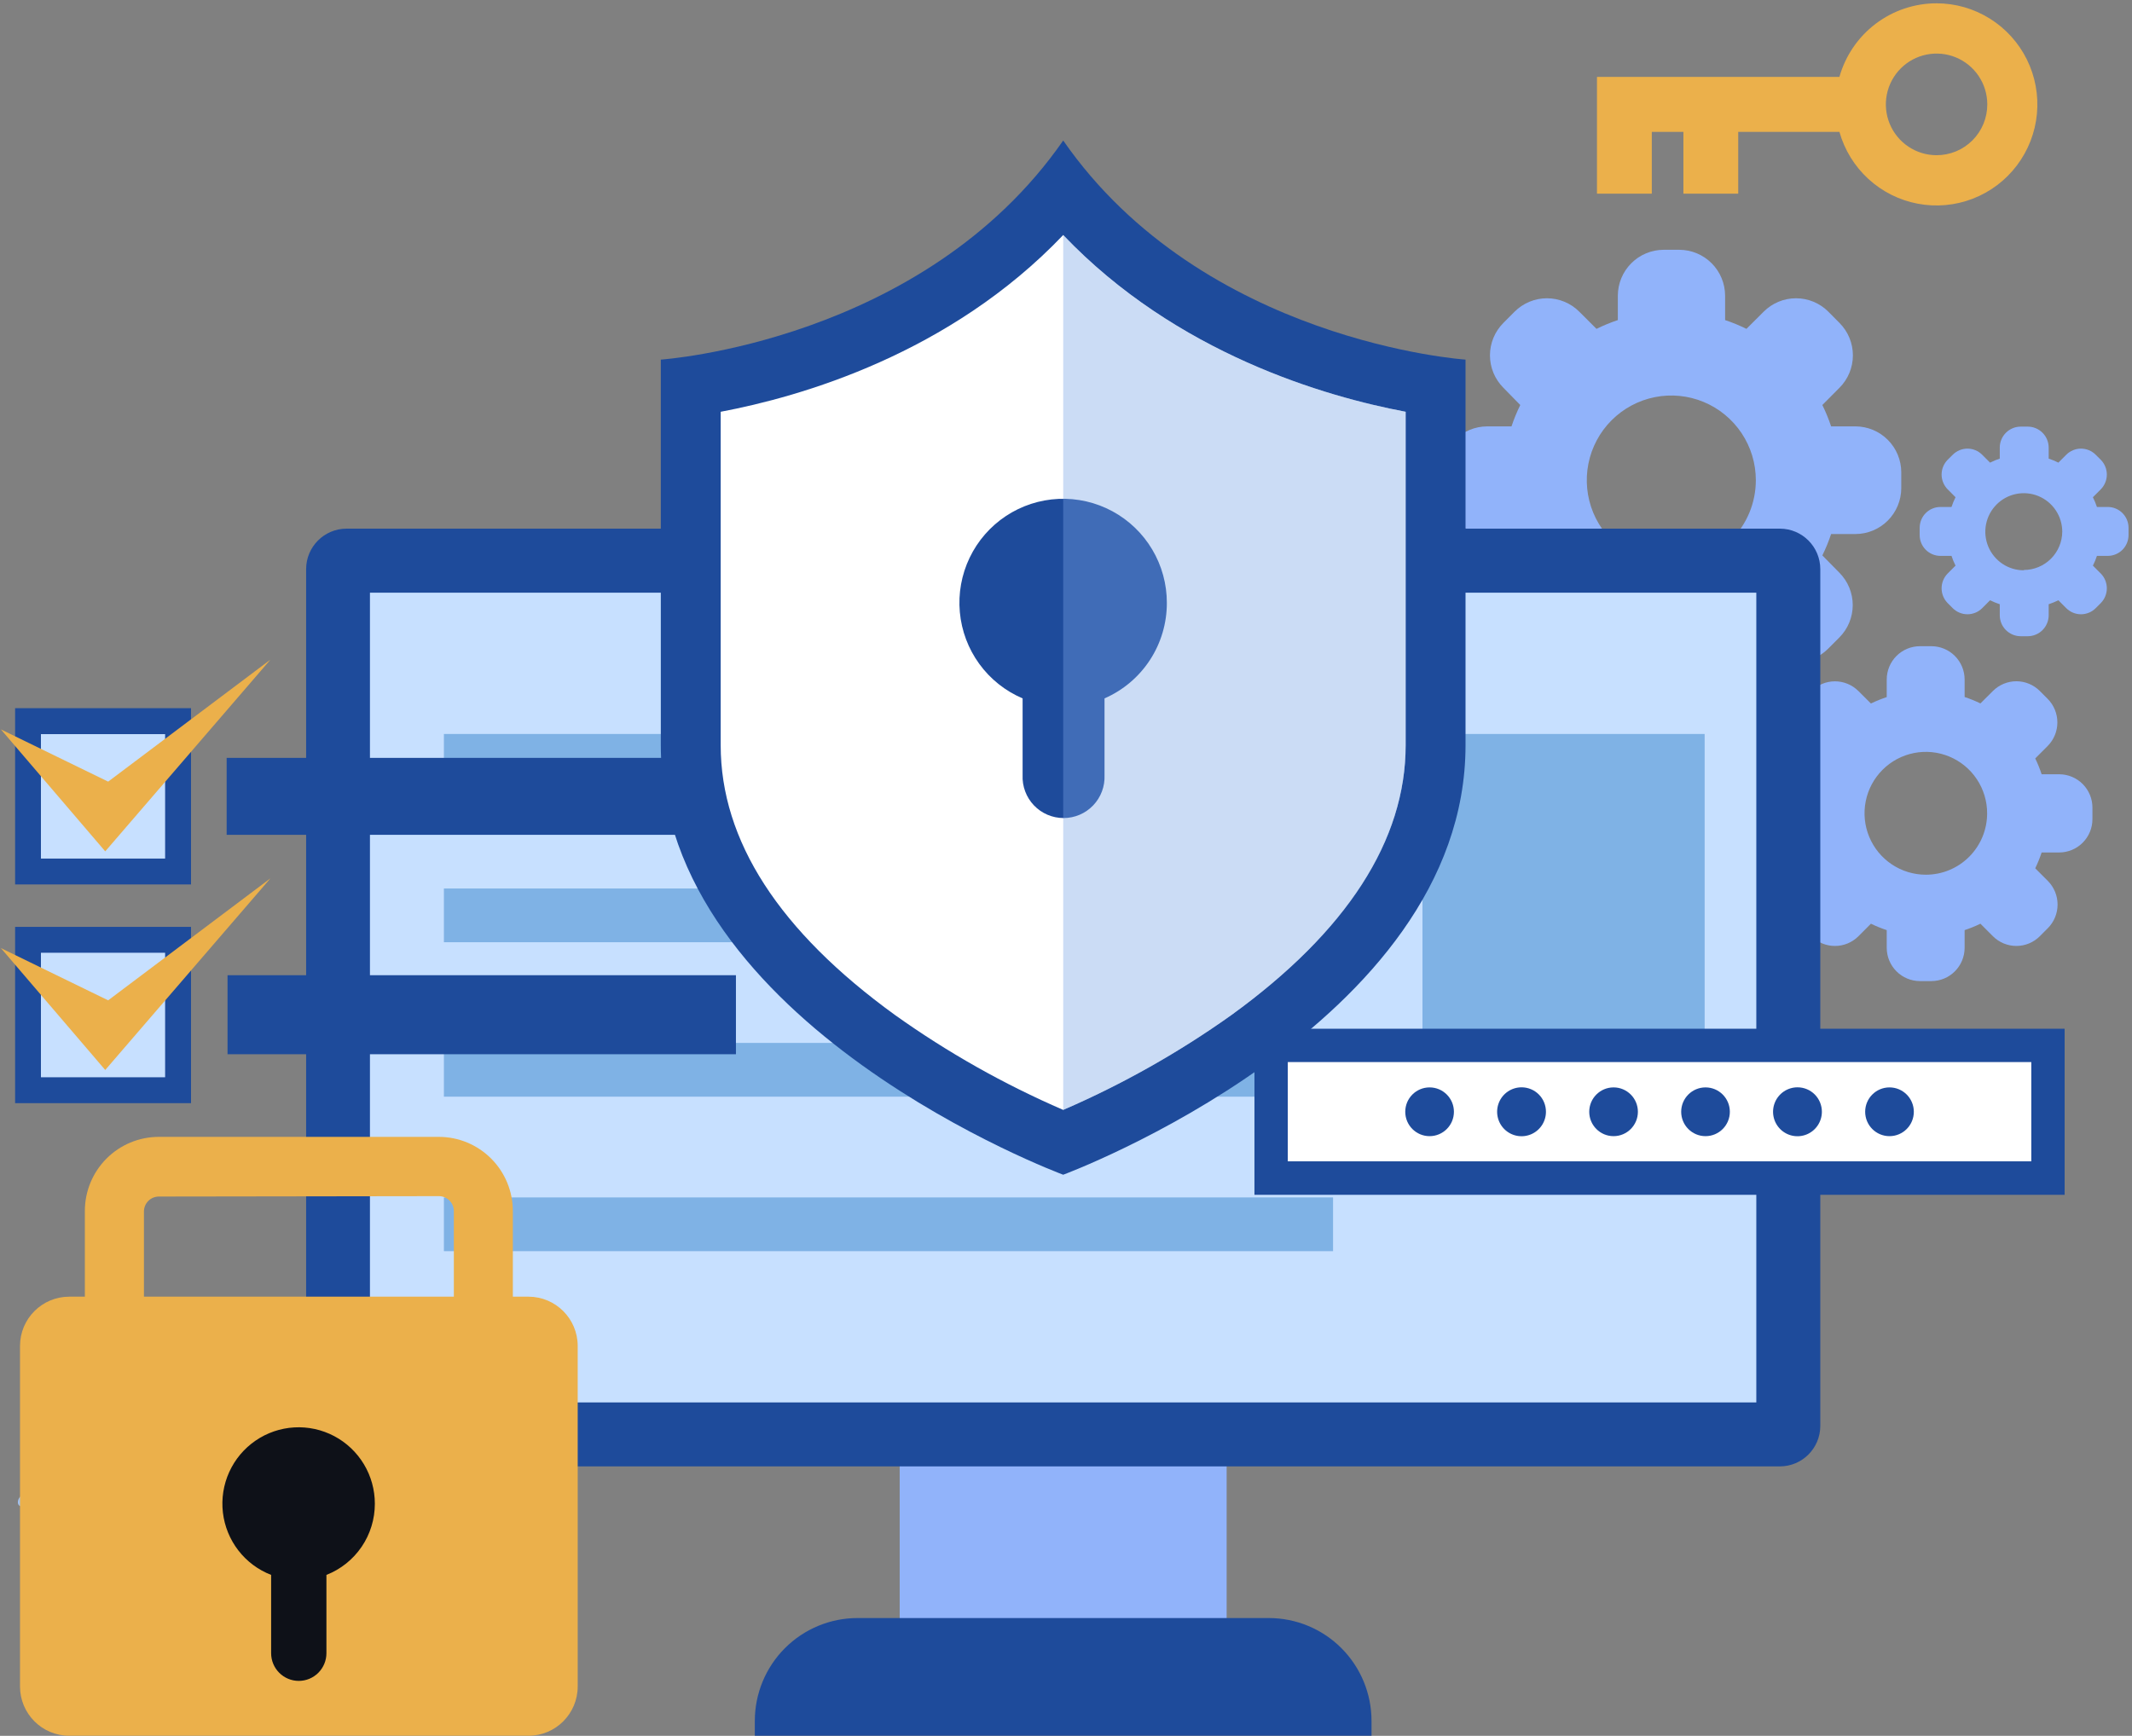 <svg width="447" height="364" viewBox="0 0 447 364" fill="none" xmlns="http://www.w3.org/2000/svg">
<rect x="0" y="0" width="447" height="364" fill="#808080" stroke="none"/>
<path d="M4.674 315.848C7.224 315.516 9.643 315.333 12.226 315.167C14.81 315.001 17.344 314.869 19.961 314.752C22.578 314.636 25.128 314.669 27.762 314.752C30.395 314.835 33.029 314.852 35.712 314.952C37.268 314.952 37.881 312.578 36.308 312.512C25.881 312.001 15.431 312.323 5.055 313.474C3.597 313.607 3.2 316.047 4.674 315.848Z" fill="#A0C0EF"/>
<path d="M27.248 281.805C30.748 292.224 33.428 302.902 35.264 313.74C35.529 315.25 37.898 314.354 37.633 312.844C37.169 310.221 36.656 307.565 36.109 304.893C35.562 302.221 35.016 299.449 34.287 296.843C33.559 294.237 32.863 291.498 32.101 288.793C31.339 286.087 30.528 283.332 29.584 280.709C28.904 279.132 26.636 280.261 27.248 281.805Z" fill="#A0C0EF"/>
<path d="M80.247 165.516C74.204 173.815 69.088 182.754 64.994 192.173C64.364 193.617 66.815 194.115 67.428 192.704C71.503 183.367 76.579 174.501 82.566 166.263C83.427 165.118 81.076 164.371 80.247 165.516Z" fill="#A0C0EF"/>
<path d="M368.331 269.953C370.77 275.357 372.297 281.129 372.853 287.033C373.157 290.038 373.229 293.063 373.068 296.079C372.98 299.172 372.687 302.255 372.19 305.308C371.793 307.715 375.304 307.731 375.702 305.308C375.9 304.03 376.082 302.735 376.215 301.457C376.347 300.179 376.447 298.884 376.563 297.623C376.767 295.094 376.822 292.556 376.728 290.021C376.542 284.965 375.753 279.95 374.376 275.082C373.648 272.426 372.718 269.829 371.594 267.314C371.213 266.451 369.855 266.501 369.043 267.132C368.601 267.433 368.284 267.887 368.152 268.407C368.021 268.927 368.085 269.477 368.331 269.953Z" fill="#8FB5F2"/>
<path d="M202.51 109.413C203.156 111.638 203.785 113.862 204.431 116.053C205.077 118.244 205.64 120.584 206.17 122.842C206.7 125.099 207.197 127.39 207.661 129.664C208.125 131.938 208.489 134.212 208.969 136.535C209.864 141.166 210.626 145.797 211.122 150.428L211.487 153.897L211.917 157.4C212.182 159.74 212.398 162.08 212.563 164.404C212.762 167.06 212.895 169.699 212.961 172.338C213.027 174.977 213.259 177.65 213.309 180.305C213.348 180.746 213.561 181.152 213.899 181.435C214.238 181.719 214.675 181.855 215.114 181.816C215.553 181.776 215.959 181.563 216.241 181.224C216.524 180.885 216.661 180.447 216.621 180.007C216.621 177.616 216.389 175.21 216.339 172.819C216.29 170.429 216.174 168.056 216.008 165.666C215.843 163.275 215.644 160.885 215.379 158.495L214.981 154.91L214.716 151.325C214.197 146.577 213.502 141.825 212.63 137.066L212.298 135.274L212 133.514L211.387 129.996C210.94 127.639 210.46 125.298 209.913 122.941C209.367 120.584 208.688 117.746 207.976 115.173C207.263 112.6 206.667 110.077 205.922 107.538C205.177 104.998 201.848 107.04 202.51 109.413Z" fill="#8FB5F2"/>
<path d="M188.068 185.866C192.71 189.544 196.716 193.963 199.926 198.945C201.566 201.479 203.017 204.131 204.266 206.879C205.594 209.675 206.745 212.552 207.711 215.494C208.472 217.818 211.603 216.208 210.841 213.834C210.443 212.606 209.996 211.378 209.532 210.166L208.075 206.614C207.105 204.272 205.999 201.988 204.763 199.775C202.282 195.402 199.291 191.339 195.852 187.675C193.994 185.648 191.978 183.772 189.823 182.065C189.078 181.484 187.902 182.065 187.471 183.077C187.219 183.536 187.14 184.071 187.25 184.583C187.359 185.096 187.65 185.551 188.068 185.866Z" fill="#8FB5F2"/>
<path d="M263.989 132.319C262.002 133.149 259.948 133.979 258.027 135.008C256.105 136.037 254.217 137.066 252.346 138.195C248.533 140.514 244.86 143.058 241.348 145.814C237.864 148.733 234.546 151.848 231.411 155.142L229.043 157.698C228.264 158.561 227.502 159.458 226.807 160.371C225.382 162.18 223.991 164.055 222.633 165.981C221.275 167.906 219.668 170.313 218.261 172.62L217.217 174.28L216.29 175.94C215.677 177.102 215.081 178.297 214.484 179.492C213.391 181.716 216.356 183.409 217.449 181.152C218.542 178.894 219.536 177.052 220.629 175.077C221.722 173.102 223.097 171.193 224.372 169.317C225.647 167.441 226.989 165.632 228.347 163.856C229.674 162.067 231.095 160.349 232.604 158.711C238.415 152.229 245.105 146.597 252.478 141.98C254.532 140.701 256.602 139.506 258.706 138.411C260.782 137.281 262.922 136.272 265.115 135.39C265.454 135.195 265.712 134.886 265.845 134.518C265.979 134.15 265.978 133.746 265.843 133.379C265.708 133.012 265.448 132.704 265.109 132.51C264.77 132.316 264.373 132.248 263.989 132.319Z" fill="#8FB5F2"/>
<path d="M238.251 192.124C235.908 192.626 233.605 193.303 231.361 194.149C229.144 195.019 227 196.068 224.952 197.286C220.693 199.851 216.832 203.027 213.491 206.714C211.599 208.829 209.934 211.138 208.522 213.602C207.263 215.677 209.93 217.967 211.189 215.892C212.745 213.31 214.541 210.881 216.555 208.639C218.586 206.488 220.803 204.522 223.18 202.763C227.731 199.379 232.929 196.972 238.45 195.692C238.915 195.635 239.343 195.406 239.649 195.05C239.955 194.694 240.118 194.236 240.106 193.767C239.974 192.904 239.245 191.924 238.251 192.124Z" fill="#8FB5F2"/>
<path d="M41.906 285.772C44.868 285.85 47.814 286.228 50.7 286.9C53.6 287.552 56.42 288.515 59.114 289.772C61.84 291.044 64.436 292.578 66.865 294.353C69.304 296.197 71.566 298.264 73.623 300.528C75.279 302.337 77.813 299.665 76.157 297.839C74.421 295.894 72.544 294.08 70.542 292.411C68.531 290.838 66.405 289.417 64.182 288.162C63.089 287.531 61.979 286.967 60.87 286.502C59.76 286.037 58.551 285.506 57.358 285.075C55.011 284.231 52.603 283.571 50.154 283.099C47.363 282.57 44.531 282.298 41.691 282.286C41.222 282.336 40.79 282.563 40.483 282.921C40.175 283.278 40.015 283.74 40.034 284.211C40.092 284.66 40.317 285.07 40.664 285.36C41.011 285.649 41.455 285.796 41.906 285.772Z" fill="#8FB5F2"/>
<path d="M91.692 263.347C88.09 267.111 84.939 271.284 82.301 275.779C79.651 280.299 77.491 285.09 75.858 290.071C74.928 292.817 74.181 295.623 73.623 298.469C73.159 300.826 76.687 301.905 77.183 299.498C79.569 287.21 85.407 275.86 94.011 266.783C94.402 266.424 94.649 265.935 94.707 265.407C94.765 264.878 94.629 264.347 94.325 263.911C93.746 263.065 92.388 262.534 91.692 263.347Z" fill="#8FB5F2"/>
<path d="M389.018 89.412H383.916C383.407 87.878 382.792 86.381 382.078 84.931L385.672 81.312C386.563 80.42 387.27 79.36 387.752 78.194C388.234 77.028 388.482 75.778 388.482 74.515C388.482 73.253 388.234 72.003 387.752 70.837C387.27 69.67 386.563 68.611 385.672 67.718L383.337 65.361C382.446 64.468 381.389 63.76 380.225 63.277C379.061 62.794 377.814 62.545 376.554 62.545C375.295 62.545 374.047 62.794 372.884 63.277C371.72 63.76 370.663 64.468 369.772 65.361L366.162 68.963C364.715 68.247 363.221 67.631 361.69 67.121V62.008C361.685 59.459 360.674 57.016 358.877 55.212C357.08 53.408 354.644 52.39 352.1 52.381H348.788C346.244 52.39 343.808 53.408 342.011 55.212C340.214 57.016 339.203 59.459 339.198 62.008V67.121C337.667 67.631 336.173 68.247 334.726 68.963L331.116 65.361C330.225 64.468 329.168 63.76 328.004 63.277C326.841 62.794 325.593 62.545 324.334 62.545C323.074 62.545 321.827 62.794 320.663 63.277C319.499 63.76 318.442 64.468 317.551 65.361L315.2 67.718C314.309 68.611 313.602 69.67 313.12 70.837C312.638 72.003 312.389 73.253 312.389 74.515C312.389 75.778 312.638 77.028 313.12 78.194C313.602 79.36 314.309 80.42 315.2 81.312L318.744 84.931C318.029 86.381 317.415 87.878 316.905 89.412H311.804C309.261 89.417 306.823 90.43 305.022 92.231C303.222 94.032 302.207 96.474 302.198 99.023V102.342C302.207 104.892 303.222 107.333 305.022 109.134C306.823 110.935 309.261 111.949 311.804 111.953H316.905C317.414 113.499 318.028 115.007 318.744 116.468L315.15 120.086C314.259 120.979 313.552 122.038 313.07 123.205C312.588 124.371 312.34 125.621 312.34 126.883C312.34 128.146 312.588 129.396 313.07 130.562C313.552 131.728 314.259 132.788 315.15 133.68L317.502 136.037C318.392 136.93 319.45 137.638 320.613 138.122C321.777 138.605 323.024 138.854 324.284 138.854C325.544 138.854 326.791 138.605 327.955 138.122C329.118 137.638 330.176 136.93 331.066 136.037L334.677 132.435C336.123 133.152 337.618 133.767 339.149 134.278V139.39C339.153 141.939 340.164 144.383 341.961 146.187C343.758 147.991 346.195 149.008 348.738 149.017H352.051C354.594 149.008 357.031 147.991 358.828 146.187C360.625 144.383 361.636 141.939 361.64 139.39V134.278C363.171 133.767 364.665 133.152 366.112 132.435L369.723 136.037C370.613 136.93 371.67 137.638 372.834 138.122C373.998 138.605 375.245 138.854 376.505 138.854C377.764 138.854 379.012 138.605 380.175 138.122C381.339 137.638 382.396 136.93 383.287 136.037L385.639 133.68C386.53 132.788 387.236 131.728 387.719 130.562C388.201 129.396 388.449 128.146 388.449 126.883C388.449 125.621 388.201 124.371 387.719 123.205C387.236 122.038 386.53 120.979 385.639 120.086L382.078 116.468C382.792 115.018 383.407 113.52 383.916 111.986H389.018C391.561 111.982 393.999 110.968 395.799 109.167C397.599 107.367 398.615 104.925 398.624 102.376V99.056C398.624 96.501 397.612 94.051 395.811 92.243C394.01 90.435 391.567 89.417 389.018 89.412ZM350.411 118.46C346.906 118.46 343.48 117.418 340.565 115.466C337.651 113.515 335.38 110.741 334.038 107.496C332.697 104.251 332.346 100.68 333.03 97.234C333.714 93.789 335.401 90.625 337.88 88.141C340.358 85.657 343.516 83.966 346.954 83.28C350.391 82.595 353.954 82.947 357.193 84.291C360.431 85.635 363.199 87.912 365.146 90.832C367.093 93.753 368.133 97.187 368.133 100.699C368.133 105.41 366.265 109.927 362.942 113.258C359.619 116.588 355.111 118.46 350.411 118.46Z" fill="#91B3FA"/>
<path d="M431.781 162.362H428.055C427.682 161.227 427.234 160.118 426.713 159.043L429.33 156.42C430.627 155.109 431.354 153.337 431.354 151.491C431.354 149.644 430.627 147.872 429.33 146.561L427.674 144.901C427.028 144.254 426.261 143.74 425.417 143.39C424.573 143.039 423.668 142.859 422.755 142.859C421.841 142.859 420.937 143.039 420.093 143.39C419.249 143.74 418.482 144.254 417.836 144.901L415.219 147.507C414.146 146.985 413.039 146.536 411.907 146.162V142.478C411.902 140.63 411.168 138.859 409.864 137.553C408.561 136.246 406.794 135.511 404.95 135.506H402.532C400.689 135.511 398.922 136.246 397.618 137.553C396.315 138.859 395.581 140.63 395.576 142.478V146.179C394.443 146.553 393.337 147.002 392.264 147.523L389.647 144.918C388.34 143.609 386.567 142.874 384.72 142.874C382.872 142.874 381.1 143.609 379.792 144.918L378.136 146.577C376.84 147.889 376.112 149.661 376.112 151.507C376.112 153.353 376.84 155.125 378.136 156.437L380.753 159.059C380.232 160.135 379.784 161.244 379.411 162.379H375.718C373.872 162.379 372.101 163.113 370.793 164.42C369.486 165.727 368.75 167.5 368.745 169.35V171.774C368.75 173.626 369.486 175.401 370.792 176.71C372.099 178.02 373.87 178.757 375.718 178.762H379.411C379.787 179.896 380.235 181.005 380.753 182.081L378.136 184.704C377.481 185.356 376.961 186.132 376.607 186.987C376.252 187.841 376.069 188.758 376.069 189.683C376.069 190.609 376.252 191.525 376.607 192.38C376.961 193.235 377.481 194.011 378.136 194.663L379.792 196.323C381.1 197.631 382.872 198.366 384.72 198.366C386.567 198.366 388.34 197.631 389.647 196.323L392.264 193.7C393.337 194.222 394.443 194.671 395.576 195.045V198.763C395.581 200.61 396.315 202.381 397.618 203.687C398.922 204.994 400.689 205.73 402.532 205.734H404.95C406.794 205.73 408.561 204.994 409.864 203.687C411.168 202.381 411.902 200.61 411.907 198.763V195.045C413.039 194.671 414.146 194.222 415.219 193.7L417.836 196.323C418.482 196.97 419.249 197.484 420.093 197.834C420.937 198.185 421.841 198.365 422.755 198.365C423.668 198.365 424.573 198.185 425.417 197.834C426.261 197.484 427.028 196.97 427.674 196.323L429.33 194.663C429.985 194.011 430.505 193.235 430.86 192.38C431.214 191.525 431.397 190.609 431.397 189.683C431.397 188.758 431.214 187.841 430.86 186.987C430.505 186.132 429.985 185.356 429.33 184.704L426.713 182.081C427.231 181.005 427.68 179.896 428.055 178.762H431.748C433.595 178.757 435.364 178.019 436.668 176.709C437.972 175.399 438.704 173.624 438.704 171.774V169.35C438.704 167.506 437.977 165.736 436.68 164.427C435.383 163.118 433.622 162.376 431.781 162.362ZM403.775 183.426C401.233 183.426 398.748 182.67 396.634 181.255C394.521 179.84 392.873 177.828 391.901 175.475C390.928 173.121 390.673 170.531 391.169 168.033C391.665 165.534 392.889 163.239 394.687 161.438C396.484 159.636 398.774 158.41 401.267 157.913C403.76 157.416 406.344 157.671 408.693 158.646C411.041 159.62 413.049 161.271 414.461 163.39C415.873 165.508 416.627 167.998 416.627 170.546C416.629 172.238 416.298 173.913 415.653 175.477C415.008 177.041 414.061 178.462 412.867 179.658C411.673 180.855 410.256 181.803 408.695 182.45C407.135 183.096 405.463 183.428 403.775 183.426Z" fill="#91B3FA"/>
<path d="M441.884 106.31H439.648C439.415 105.61 439.133 104.928 438.804 104.268L440.46 102.608C441.27 101.782 441.724 100.671 441.724 99.513C441.724 98.354 441.27 97.243 440.46 96.417L439.383 95.355C438.979 94.949 438.499 94.627 437.97 94.408C437.441 94.189 436.875 94.076 436.303 94.076C435.731 94.076 435.164 94.189 434.636 94.408C434.107 94.627 433.627 94.949 433.222 95.355L431.566 97.014C430.908 96.684 430.227 96.401 429.529 96.168V93.844C429.524 92.683 429.062 91.571 428.243 90.75C427.424 89.93 426.315 89.466 425.156 89.462H423.649C422.491 89.466 421.381 89.93 420.562 90.75C419.743 91.571 419.281 92.683 419.277 93.844V96.168C418.579 96.401 417.898 96.684 417.24 97.014L415.583 95.355C415.179 94.949 414.699 94.627 414.17 94.408C413.642 94.189 413.075 94.076 412.503 94.076C411.931 94.076 411.364 94.189 410.836 94.408C410.307 94.627 409.827 94.949 409.422 95.355L408.346 96.417C407.536 97.243 407.081 98.354 407.081 99.513C407.081 100.671 407.536 101.782 408.346 102.608L410.002 104.268C409.672 104.928 409.39 105.61 409.157 106.31H406.839C405.683 106.31 404.575 106.769 403.758 107.588C402.942 108.407 402.483 109.517 402.483 110.675V112.202C402.483 113.36 402.942 114.47 403.758 115.289C404.575 116.107 405.683 116.567 406.839 116.567H409.157C409.384 117.269 409.667 117.952 410.002 118.609L408.346 120.269C407.536 121.095 407.081 122.206 407.081 123.364C407.081 124.523 407.536 125.634 408.346 126.46L409.422 127.539C410.241 128.354 411.349 128.811 412.503 128.811C413.657 128.811 414.764 128.354 415.583 127.539L417.24 125.879C417.901 126.197 418.582 126.474 419.277 126.709V129.033C419.281 130.194 419.743 131.306 420.562 132.126C421.381 132.947 422.491 133.41 423.649 133.415H425.156C426.315 133.41 427.424 132.947 428.243 132.126C429.062 131.306 429.524 130.194 429.529 129.033V126.709C430.224 126.474 430.904 126.197 431.566 125.879L433.222 127.539C434.041 128.354 435.149 128.811 436.303 128.811C437.457 128.811 438.564 128.354 439.383 127.539L440.46 126.46C441.27 125.634 441.724 124.523 441.724 123.364C441.724 122.206 441.27 121.095 440.46 120.269L438.804 118.609C439.139 117.952 439.421 117.269 439.648 116.567H441.967C443.114 116.554 444.209 116.089 445.015 115.271C445.821 114.454 446.273 113.351 446.273 112.202V110.675C446.273 110.099 446.16 109.528 445.939 108.997C445.718 108.465 445.394 107.982 444.986 107.576C444.578 107.171 444.094 106.85 443.561 106.632C443.029 106.415 442.459 106.305 441.884 106.31ZM424.328 119.588C422.733 119.592 421.173 119.121 419.844 118.235C418.516 117.35 417.48 116.089 416.866 114.614C416.253 113.138 416.09 111.513 416.398 109.944C416.706 108.375 417.471 106.934 418.597 105.801C419.722 104.668 421.158 103.895 422.722 103.58C424.286 103.265 425.908 103.422 427.383 104.03C428.858 104.639 430.12 105.673 431.009 107C431.898 108.328 432.374 109.89 432.378 111.488C432.364 113.621 431.511 115.661 430.004 117.166C428.496 118.671 426.456 119.518 424.328 119.522V119.588Z" fill="#91B3FA"/>
<path d="M257.182 272.792H188.631V344.265H257.182V272.792Z" fill="#91B3FA"/>
<path d="M373.168 110.857H72.662C67.979 110.857 64.182 114.662 64.182 119.356V299.001C64.182 303.694 67.979 307.499 72.662 307.499H373.168C377.851 307.499 381.647 303.694 381.647 299.001V119.356C381.647 114.662 377.851 110.857 373.168 110.857Z" fill="#1E4B9B"/>
<path d="M368.232 124.286H77.564V294.087H368.232V124.286Z" fill="#C7E0FF"/>
<path d="M179.803 339.302H266.026C271.737 339.302 277.213 341.575 281.251 345.622C285.289 349.668 287.557 355.157 287.557 360.88V363.983H158.256V360.88C158.256 358.044 158.813 355.237 159.896 352.618C160.979 349.999 162.567 347.62 164.568 345.616C166.569 343.612 168.944 342.023 171.559 340.939C174.173 339.856 176.974 339.299 179.803 339.302Z" fill="#1E4B9B"/>
<path d="M279.491 153.914H93.067V165.184H279.491V153.914Z" fill="#7FB2E5"/>
<path d="M279.491 186.314H93.067V197.584H279.491V186.314Z" fill="#7FB2E5"/>
<path d="M279.491 218.698H93.067V229.968H279.491V218.698Z" fill="#7FB2E5"/>
<path d="M279.491 251.098H93.067V262.368H279.491V251.098Z" fill="#7FB2E5"/>
<path d="M357.4 153.914H298.24V242.118H357.4V153.914Z" fill="#7FB2E5"/>
<path d="M92.04 316.064H33.277C29.171 316.059 25.235 314.423 22.332 311.513C19.428 308.604 17.796 304.659 17.791 300.544V253.936C17.791 249.818 19.422 245.869 22.326 242.956C25.23 240.043 29.168 238.404 33.277 238.4H92.04C96.147 238.409 100.083 240.049 102.986 242.961C105.889 245.873 107.521 249.82 107.526 253.936V300.544C107.517 304.658 105.882 308.6 102.98 311.509C100.078 314.417 96.144 316.055 92.04 316.064ZM33.277 250.915C32.458 250.924 31.675 251.253 31.096 251.834C30.517 252.414 30.188 253.198 30.18 254.019V300.544C30.193 301.363 30.523 302.146 31.101 302.725C31.679 303.304 32.459 303.635 33.277 303.648H92.04C92.86 303.64 93.645 303.31 94.226 302.731C94.808 302.151 95.141 301.366 95.153 300.544V253.936C95.145 253.115 94.816 252.331 94.237 251.751C93.658 251.17 92.875 250.841 92.056 250.832L33.277 250.915Z" fill="#EBB04B"/>
<path d="M110.805 271.912H14.512C8.813 271.912 4.194 276.542 4.194 282.253V353.643C4.194 359.354 8.813 363.983 14.512 363.983H110.805C116.503 363.983 121.123 359.354 121.123 353.643V282.253C121.123 276.542 116.503 271.912 110.805 271.912Z" fill="#EBB04B"/>
<path d="M78.591 315.317C78.591 312.4 77.797 309.539 76.293 307.041C74.79 304.544 72.635 302.505 70.06 301.145C67.485 299.786 64.588 299.156 61.683 299.325C58.777 299.494 55.973 300.455 53.572 302.104C51.172 303.753 49.266 306.028 48.061 308.683C46.856 311.338 46.397 314.272 46.733 317.169C47.07 320.066 48.19 322.816 49.972 325.123C51.754 327.429 54.13 329.204 56.845 330.255V346.671C56.845 348.212 57.456 349.69 58.543 350.779C59.63 351.869 61.104 352.481 62.642 352.481C64.179 352.481 65.654 351.869 66.741 350.779C67.828 349.69 68.439 348.212 68.439 346.671V330.255C71.436 329.081 74.009 327.026 75.821 324.36C77.633 321.695 78.599 318.542 78.591 315.317Z" fill="#0E1118"/>
<path d="M432.874 215.726H263.012V250.55H432.874V215.726Z" fill="url(#paint0_linear)"/>
<path d="M425.885 243.529V222.714H270.001V243.529H425.885Z" fill="white"/>
<path d="M299.73 238.25C302.548 238.25 304.832 235.961 304.832 233.138C304.832 230.315 302.548 228.026 299.73 228.026C296.913 228.026 294.629 230.315 294.629 233.138C294.629 235.961 296.913 238.25 299.73 238.25Z" fill="url(#paint1_linear)"/>
<path d="M324.127 233.138C324.127 234.152 323.827 235.144 323.264 235.988C322.702 236.831 321.903 237.488 320.967 237.877C320.032 238.265 319.003 238.366 318.011 238.168C317.018 237.971 316.106 237.482 315.39 236.765C314.674 236.048 314.187 235.134 313.99 234.139C313.792 233.144 313.893 232.113 314.281 231.175C314.668 230.238 315.324 229.437 316.166 228.874C317.007 228.31 317.997 228.009 319.009 228.009C319.682 228.007 320.348 228.138 320.97 228.395C321.592 228.652 322.157 229.03 322.633 229.507C323.108 229.983 323.485 230.549 323.742 231.173C323.998 231.796 324.129 232.464 324.127 233.138Z" fill="url(#paint2_linear)"/>
<path d="M338.304 238.25C341.121 238.25 343.405 235.961 343.405 233.138C343.405 230.315 341.121 228.026 338.304 228.026C335.487 228.026 333.203 230.315 333.203 233.138C333.203 235.961 335.487 238.25 338.304 238.25Z" fill="url(#paint3_linear)"/>
<path d="M357.582 238.25C360.4 238.25 362.684 235.961 362.684 233.138C362.684 230.315 360.4 228.026 357.582 228.026C354.765 228.026 352.481 230.315 352.481 233.138C352.481 235.961 354.765 238.25 357.582 238.25Z" fill="url(#paint4_linear)"/>
<path d="M381.979 233.138C381.979 234.153 381.678 235.145 381.115 235.989C380.552 236.833 379.752 237.49 378.815 237.878C377.879 238.266 376.85 238.366 375.856 238.167C374.863 237.968 373.951 237.478 373.236 236.759C372.521 236.04 372.035 235.124 371.839 234.128C371.644 233.132 371.748 232.101 372.137 231.164C372.527 230.227 373.186 229.427 374.03 228.865C374.873 228.304 375.865 228.006 376.877 228.009C377.549 228.009 378.213 228.142 378.833 228.4C379.453 228.658 380.016 229.036 380.49 229.512C380.964 229.989 381.34 230.554 381.595 231.177C381.85 231.799 381.981 232.465 381.979 233.138Z" fill="url(#paint5_linear)"/>
<path d="M396.156 238.25C398.973 238.25 401.257 235.961 401.257 233.138C401.257 230.315 398.973 228.026 396.156 228.026C393.339 228.026 391.055 230.315 391.055 233.138C391.055 235.961 393.339 238.25 396.156 238.25Z" fill="url(#paint6_linear)"/>
<path d="M147.474 158.927H47.52V175.06H147.474V158.927Z" fill="url(#paint7_linear)"/>
<path d="M40.051 148.503H3.167V185.467H40.051V148.503Z" fill="#1E4B9B"/>
<path d="M34.618 153.947H8.583V180.04H34.618V153.947Z" fill="#C7E0FF"/>
<path d="M0.186 152.951L22.677 163.906L56.696 138.328L22.064 178.529L0.186 152.951Z" fill="#EBB04B"/>
<path d="M154.298 204.5H47.707V221.071H154.298V204.5Z" fill="url(#paint8_linear)"/>
<path d="M40.051 194.364H3.167V231.329H40.051V194.364Z" fill="#1E4B9B"/>
<path d="M34.618 199.792H8.583V225.901H34.618V199.792Z" fill="#C7E0FF"/>
<path d="M0.186 198.813L22.677 209.767L56.696 184.189L22.064 224.374L0.186 198.813Z" fill="#EBB04B"/>
<path d="M222.915 29.464C193.566 71.74 138.547 75.409 138.547 75.409V156.276C138.547 215.101 222.915 246.339 222.915 246.339C222.915 246.339 307.266 215.101 307.266 156.276V75.409C307.266 75.409 252.246 71.74 222.915 29.464Z" fill="#1E4B9B"/>
<path d="M222.915 232.745C210.483 227.371 198.652 220.694 187.621 212.827C163.39 195.266 151.101 176.311 151.101 156.26V86.347C167.862 83.193 199.131 74.23 222.915 49.283C246.632 74.18 277.951 83.193 294.712 86.347V156.276C294.712 176.194 282.423 195.283 258.192 212.844C247.163 220.7 235.338 227.371 222.915 232.745Z" fill="white"/>
<path d="M244.644 126.432C244.652 122.492 243.594 118.623 241.582 115.238C239.57 111.852 236.68 109.076 233.22 107.206C229.759 105.336 225.857 104.441 221.929 104.616C218.001 104.792 214.194 106.032 210.914 108.203C207.633 110.375 205.001 113.397 203.298 116.949C201.595 120.5 200.884 124.448 201.242 128.372C201.6 132.296 203.013 136.05 205.33 139.233C207.647 142.416 210.782 144.91 214.402 146.45V162.55C214.351 163.712 214.535 164.873 214.944 165.961C215.352 167.05 215.977 168.045 216.779 168.885C217.582 169.725 218.545 170.394 219.613 170.851C220.68 171.308 221.829 171.543 222.989 171.543C224.15 171.543 225.298 171.308 226.366 170.851C227.433 170.394 228.397 169.725 229.199 168.885C230.002 168.045 230.626 167.05 231.035 165.961C231.443 164.873 231.628 163.712 231.577 162.55V146.45C235.467 144.756 238.777 141.957 241.099 138.4C243.421 134.843 244.653 130.683 244.644 126.432Z" fill="#1E4B9B"/>
<g style="mix-blend-mode:multiply" opacity="0.38">
<path d="M222.915 49.283V232.745C235.339 227.366 247.164 220.689 258.192 212.827C282.423 195.266 294.712 176.311 294.712 156.26V86.347C277.951 83.16 246.632 74.23 222.915 49.283Z" fill="#77A4E5"/>
</g>
<path d="M406.027 0.694C401.417 0.693 396.933 2.2 393.256 4.986C389.579 7.772 386.911 11.685 385.655 16.13H334.826V27.65V40.613H346.32V27.65H352.945V40.613H364.439V27.65H385.655C386.725 31.445 388.829 34.865 391.732 37.528C394.635 40.19 398.221 41.987 402.088 42.718C405.954 43.45 409.948 43.086 413.619 41.667C417.29 40.248 420.494 37.831 422.87 34.687C425.245 31.544 426.699 27.799 427.067 23.872C427.435 19.946 426.703 15.995 424.953 12.463C423.203 8.931 420.504 5.959 417.161 3.879C413.818 1.8 409.962 0.697 406.027 0.694ZM406.027 32.546C403.925 32.546 401.871 31.922 400.123 30.753C398.375 29.583 397.012 27.921 396.207 25.976C395.401 24.03 395.188 21.889 395.596 19.823C396.004 17.757 397.013 15.858 398.497 14.367C399.98 12.875 401.872 11.857 403.932 11.443C405.993 11.028 408.13 11.234 410.073 12.035C412.017 12.837 413.679 14.197 414.852 15.945C416.024 17.694 416.653 19.75 416.66 21.857C416.666 23.259 416.396 24.65 415.865 25.947C415.333 27.245 414.55 28.425 413.562 29.418C412.574 30.412 411.399 31.199 410.106 31.736C408.813 32.273 407.427 32.548 406.027 32.546Z" fill="#EBB04B"/>
<defs>
<linearGradient id="paint0_linear" x1="36673" y1="5379.71" x2="54094.1" y2="5379.71" gradientUnits="userSpaceOnUse">
<stop stop-color="#1E4B9B"/>
<stop offset="1" stop-color="#381B96"/>
</linearGradient>
<linearGradient id="paint1_linear" x1="2676.26" y1="1744.23" x2="2739.11" y2="1744.23" gradientUnits="userSpaceOnUse">
<stop stop-color="#1E4B9B"/>
<stop offset="1" stop-color="#381B96"/>
</linearGradient>
<linearGradient id="paint2_linear" x1="2822.4" y1="1749.15" x2="2885.55" y2="1749.15" gradientUnits="userSpaceOnUse">
<stop stop-color="#1E4B9B"/>
<stop offset="1" stop-color="#381B96"/>
</linearGradient>
<linearGradient id="paint3_linear" x1="2952.46" y1="1744.23" x2="3015.31" y2="1744.23" gradientUnits="userSpaceOnUse">
<stop stop-color="#1E4B9B"/>
<stop offset="1" stop-color="#381B96"/>
</linearGradient>
<linearGradient id="paint4_linear" x1="3090.48" y1="1744.23" x2="3153.43" y2="1744.23" gradientUnits="userSpaceOnUse">
<stop stop-color="#1E4B9B"/>
<stop offset="1" stop-color="#381B96"/>
</linearGradient>
<linearGradient id="paint5_linear" x1="3237.78" y1="1749.14" x2="3300.93" y2="1749.14" gradientUnits="userSpaceOnUse">
<stop stop-color="#1E4B9B"/>
<stop offset="1" stop-color="#381B96"/>
</linearGradient>
<linearGradient id="paint6_linear" x1="3366.67" y1="1744.23" x2="3429.62" y2="1744.23" gradientUnits="userSpaceOnUse">
<stop stop-color="#1E4B9B"/>
<stop offset="1" stop-color="#381B96"/>
</linearGradient>
<linearGradient id="paint7_linear" x1="8467.58" y1="1908.46" x2="14499.8" y2="1908.46" gradientUnits="userSpaceOnUse">
<stop stop-color="#1E4B9B"/>
<stop offset="1" stop-color="#381B96"/>
</linearGradient>
<linearGradient id="paint8_linear" x1="9026.94" y1="2459.37" x2="15459.7" y2="2459.37" gradientUnits="userSpaceOnUse">
<stop stop-color="#1E4B9B"/>
<stop offset="1" stop-color="#381B96"/>
</linearGradient>
</defs>
</svg>
